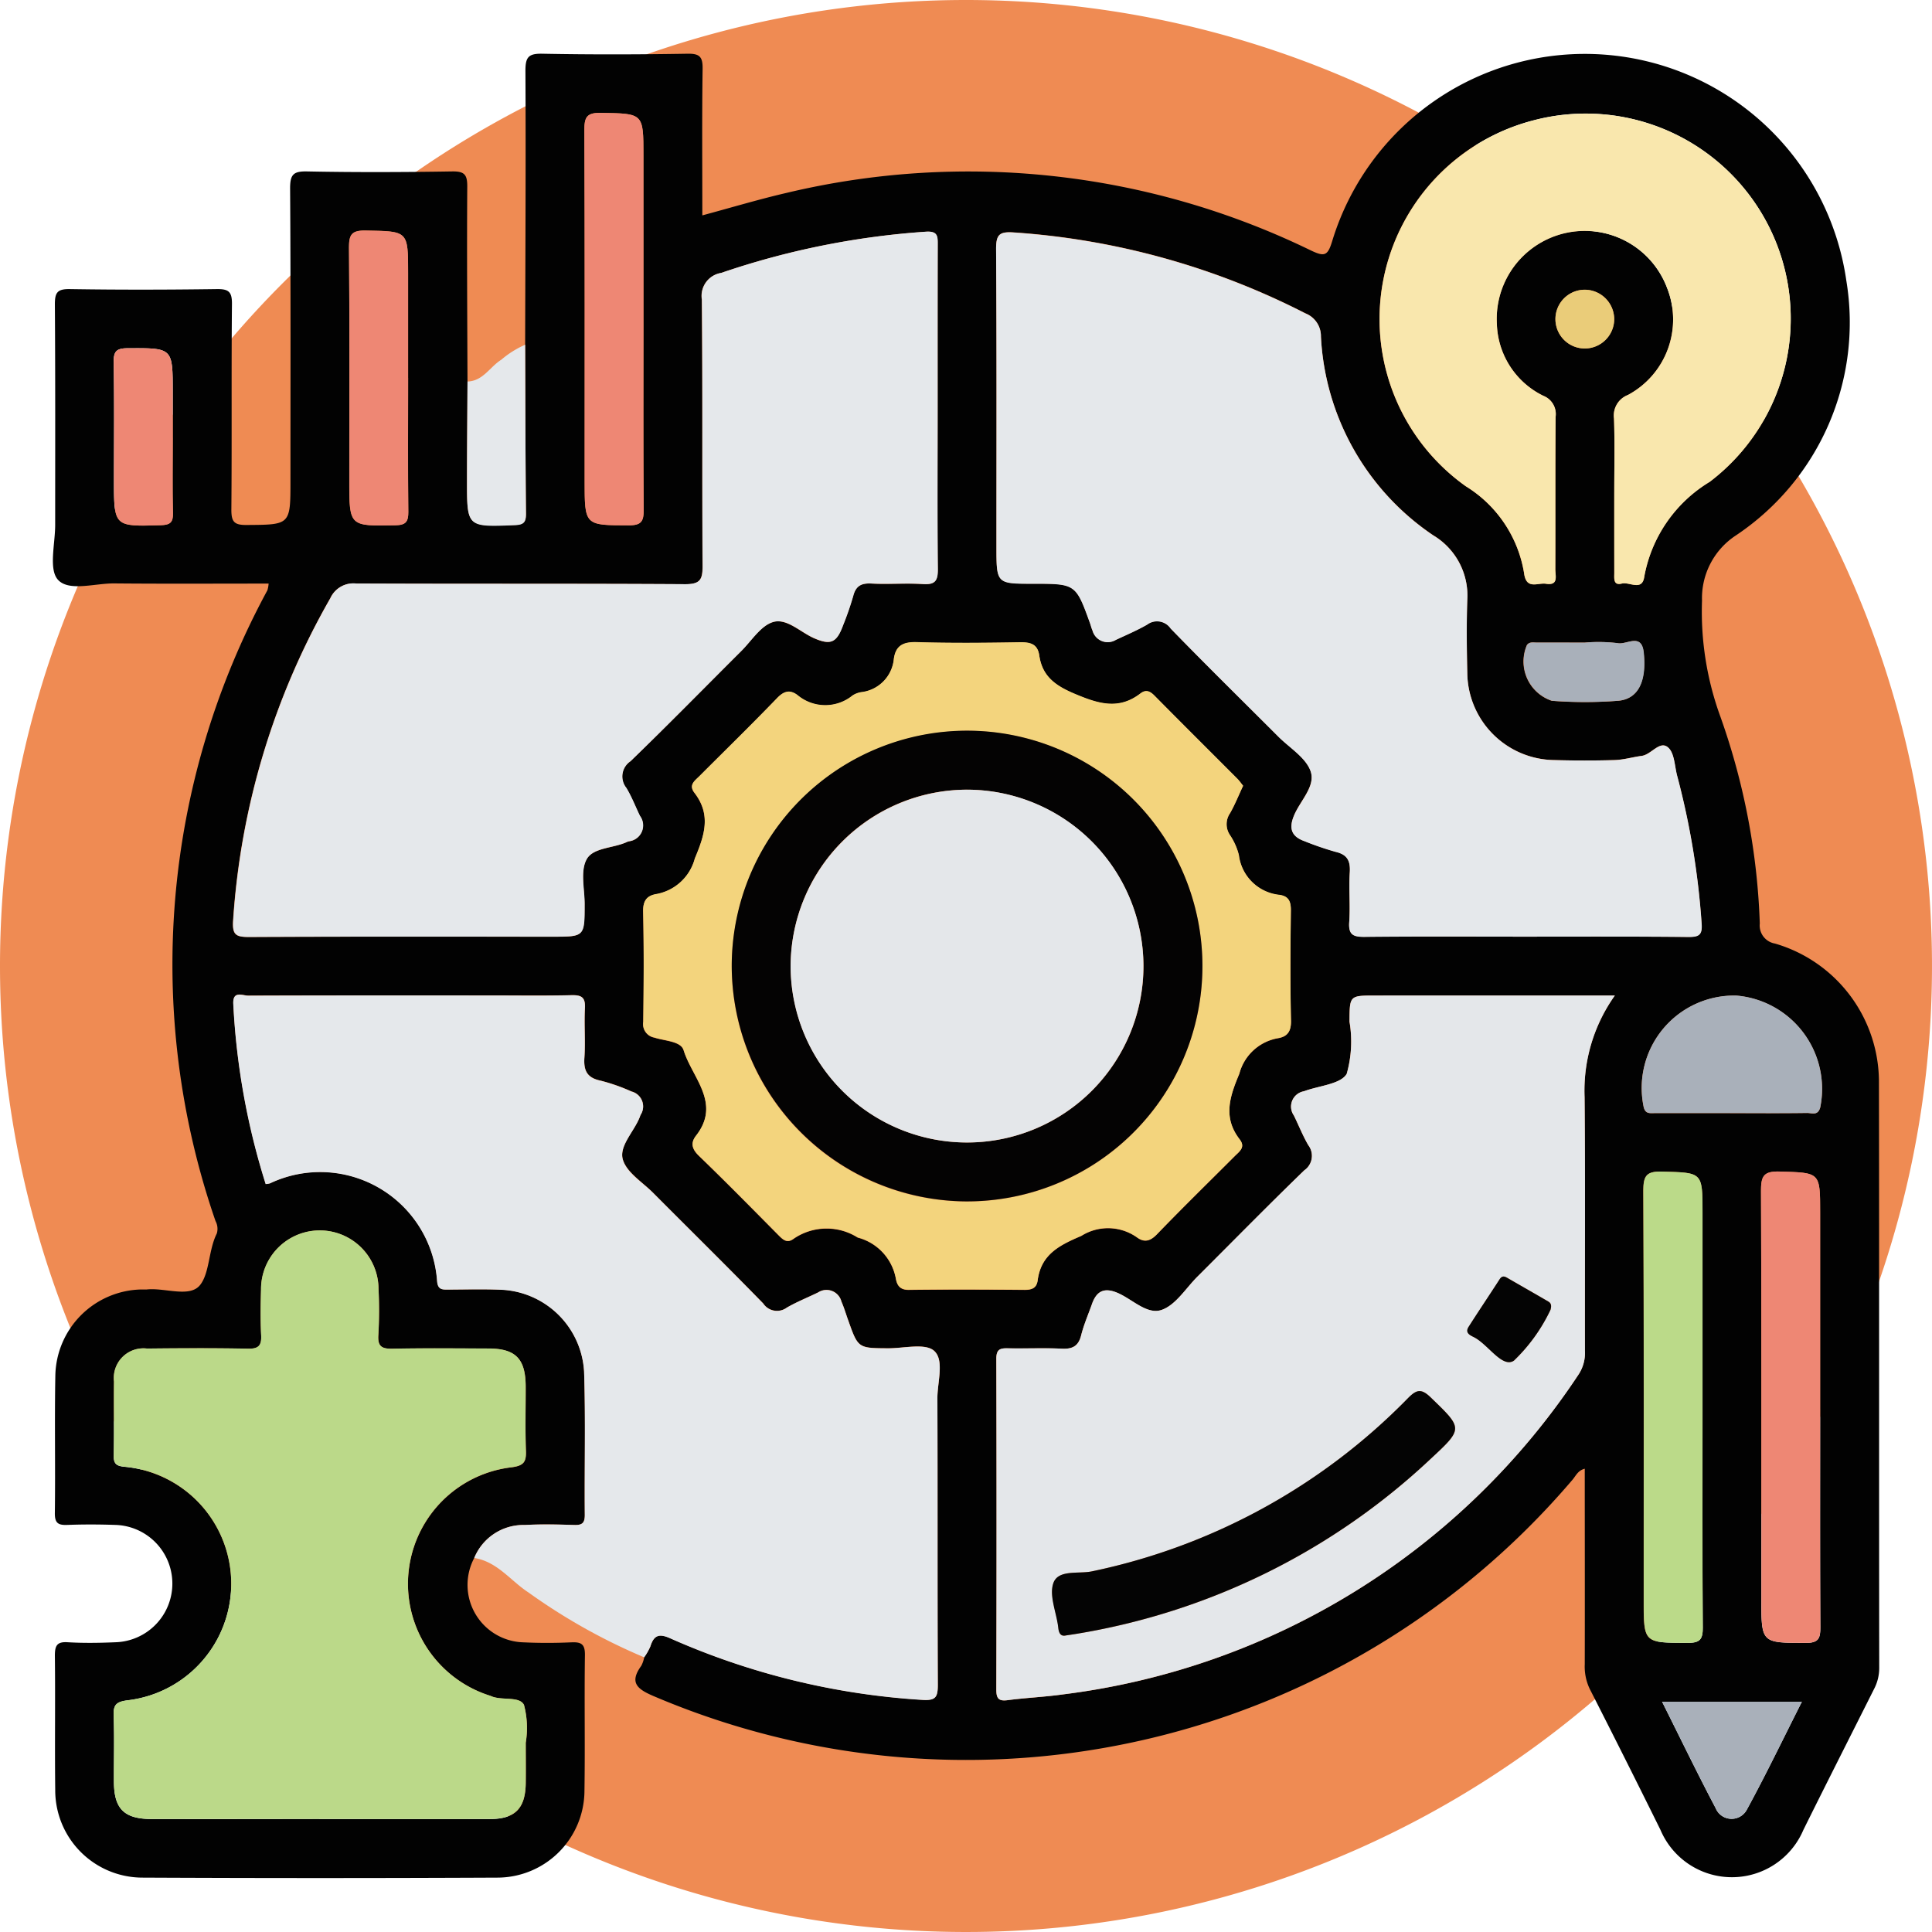 <svg xmlns="http://www.w3.org/2000/svg" width="82" height="82" viewBox="0 0 82 82">
  <g id="Grupo_956677" data-name="Grupo 956677" transform="translate(-303 -3929)">
    <g id="Grupo_951854" data-name="Grupo 951854" transform="translate(303 3929)">
      <path id="Trazado_621807" data-name="Trazado 621807" d="M41,0A41,41,0,1,1,0,41,41,41,0,0,1,41,0Z" fill="#ef8b53"/>
    </g>
    <g id="Grupo_952067" data-name="Grupo 952067" transform="translate(305.244 3931.291)">
      <g id="Grupo_952066" data-name="Grupo 952066" transform="translate(0)">
        <path id="Trazado_628841" data-name="Trazado 628841" d="M1530.138,182.914a2.439,2.439,0,0,0,2.094,3.581c.675.032,1.353.03,2.028,0,.418-.019.583.073.576.54-.028,1.924.01,3.849-.02,5.772a3.7,3.7,0,0,1-3.687,3.674q-7.529.036-15.059,0a3.707,3.707,0,0,1-3.716-3.726c-.023-1.9.007-3.8-.015-5.694,0-.424.085-.6.546-.57.674.04,1.353.029,2.028,0a2.491,2.491,0,0,0-.017-4.98c-.675-.023-1.353-.025-2.028,0-.39.016-.536-.077-.53-.506.025-1.95-.015-3.9.021-5.85a3.728,3.728,0,0,1,3.649-3.637c.078,0,.156.005.234,0,.779-.083,1.833.37,2.269-.2.4-.519.346-1.468.7-2.173a.691.691,0,0,0-.053-.529,33.315,33.315,0,0,1,2.2-26.771,1.261,1.261,0,0,0,.053-.287c-2.207,0-4.381.013-6.555-.007-.822-.007-1.921.355-2.384-.153-.405-.444-.119-1.529-.12-2.331,0-3.12.009-6.24-.013-9.361,0-.494.1-.655.629-.647,2.08.033,4.161.029,6.241,0,.5-.007.651.108.646.63-.028,2.912,0,5.825-.025,8.737,0,.5.113.648.632.645,1.876-.012,1.876.01,1.876-1.886,0-4.134.013-8.269-.015-12.4,0-.581.131-.732.718-.72,2.054.041,4.109.033,6.163,0,.51-.008.642.129.638.638-.019,2.755,0,5.511.01,8.267-.007,1.4-.019,2.807-.021,4.21,0,1.982,0,1.969,2.028,1.888.376-.015.478-.115.475-.485-.024-2.391-.026-4.782-.035-7.174.009-3.874.032-7.748.012-11.621,0-.584.136-.73.72-.719,2.054.04,4.11.034,6.164,0,.513-.008.644.134.636.64-.03,2.053-.012,4.107-.012,6.221,1.222-.328,2.4-.683,3.591-.958a33.214,33.214,0,0,1,22.243,2.449c.577.273.709.229.9-.4a11.21,11.21,0,0,1,21.82,1.674,10.862,10.862,0,0,1-4.706,10.832,3.183,3.183,0,0,0-1.418,2.755,13,13,0,0,0,.784,4.936,29.085,29.085,0,0,1,1.668,8.765.778.778,0,0,0,.644.853,6.124,6.124,0,0,1,4.413,5.945c.015,8.269,0,16.538.012,24.807a1.915,1.915,0,0,1-.22.889c-1,1.992-2.009,3.982-3,5.981a3.294,3.294,0,0,1-6.066-.006q-1.482-3-3-5.978a2.2,2.2,0,0,1-.212-1.048c.007-2.753,0-5.506,0-8.3-.29.073-.378.3-.517.464a33.8,33.8,0,0,1-39.02,9.18c-.7-.3-1.015-.578-.506-1.281a1.324,1.324,0,0,0,.124-.364,2.5,2.5,0,0,0,.263-.463c.15-.477.37-.555.849-.339a31.031,31.031,0,0,0,10.677,2.609c.582.04.676-.107.673-.64-.021-4.054,0-8.108-.018-12.162,0-.691.3-1.611-.136-2.008-.377-.34-1.281-.107-1.952-.11-1.276-.007-1.276,0-1.694-1.18-.1-.269-.176-.544-.29-.8a.653.653,0,0,0-.99-.391c-.443.215-.9.4-1.328.644a.7.7,0,0,1-1-.173c-1.542-1.581-3.118-3.131-4.677-4.7-.457-.459-1.125-.867-1.285-1.418s.448-1.156.7-1.748c.02-.048.036-.1.057-.144a.653.653,0,0,0-.39-.99,7.907,7.907,0,0,0-1.319-.462c-.571-.122-.714-.43-.677-.975.047-.7-.017-1.4.022-2.1.025-.456-.139-.56-.568-.55-1.169.028-2.339.01-3.509.01-3.4,0-6.81,0-10.216.009-.24,0-.666-.229-.63.367a30.467,30.467,0,0,0,1.374,7.628.8.8,0,0,0,.185-.03,4.974,4.974,0,0,1,7.09,4.133c.026.4.229.378.5.376.728,0,1.457-.022,2.183.006A3.691,3.691,0,0,1,1534.8,175c.067,2.025.012,4.053.03,6.08,0,.35-.111.443-.444.433-.7-.022-1.406-.036-2.105,0A2.254,2.254,0,0,0,1530.138,182.914Zm44.571-26.37c2.314,0,4.628-.011,6.941.01.461,0,.623-.076.577-.592a33.2,33.2,0,0,0-1.027-6.212c-.12-.424-.113-.989-.39-1.236-.355-.316-.711.3-1.123.355-.385.051-.765.165-1.149.178-.857.027-1.716.025-2.573,0a3.74,3.74,0,0,1-3.679-3.686c-.021-1.039-.033-2.08,0-3.119a2.973,2.973,0,0,0-1.442-2.734,10.836,10.836,0,0,1-4.77-8.441,1.035,1.035,0,0,0-.659-.982,31.843,31.843,0,0,0-12.361-3.433c-.619-.044-.77.08-.766.7.028,4.21.015,8.421.015,12.632,0,1.576,0,1.576,1.549,1.576,1.816,0,1.816,0,2.427,1.688.035.1.059.2.1.294a.668.668,0,0,0,.992.4c.446-.209.9-.4,1.328-.647a.7.7,0,0,1,1,.168c1.5,1.547,3.043,3.059,4.568,4.585.477.478,1.161.886,1.367,1.462.228.639-.441,1.255-.7,1.885-.227.542-.118.894.442,1.09a13.026,13.026,0,0,0,1.323.454c.506.118.631.392.6.88-.044.7.026,1.406-.023,2.1-.038.532.158.634.649.628C1570.186,156.53,1572.447,156.544,1574.709,156.544Zm3.839,2.5H1568.37c-1.083,0-1.078,0-1.085,1.106a5.038,5.038,0,0,1-.117,2.214c-.251.446-1.185.506-1.814.742a.659.659,0,0,0-.429,1.029c.206.419.377.857.612,1.259a.746.746,0,0,1-.17,1.067c-1.531,1.484-3.025,3.006-4.535,4.512-.5.5-.923,1.207-1.522,1.414-.625.216-1.252-.469-1.889-.732-.573-.236-.882-.047-1.069.489-.154.441-.344.872-.457,1.322s-.37.589-.826.566c-.752-.038-1.508,0-2.262-.016-.331-.008-.514.021-.512.444q.023,7.02,0,14.041c0,.38.1.5.488.448.772-.1,1.554-.134,2.326-.242A30.8,30.8,0,0,0,1577,175.137a1.665,1.665,0,0,0,.277-1.018c-.007-3.588.018-7.177-.015-10.765A6.964,6.964,0,0,1,1578.549,159.042Zm-28.742-24.974c0-2.288,0-4.576,0-6.865,0-.37.019-.618-.514-.579a33.964,33.964,0,0,0-8.678,1.749.987.987,0,0,0-.819,1.126c.038,3.77.006,7.541.031,11.311,0,.58-.1.779-.743.774-4.655-.032-9.311-.008-13.967-.029a1.072,1.072,0,0,0-1.09.623,31.67,31.67,0,0,0-4.125,13.667c-.044.628.119.716.681.712,4.292-.022,8.583-.012,12.875-.012,1.36,0,1.357,0,1.361-1.375,0-.649-.19-1.414.088-1.914s1.15-.46,1.729-.74a.613.613,0,0,1,.075-.021.678.678,0,0,0,.458-1.076c-.194-.4-.35-.814-.578-1.188a.775.775,0,0,1,.174-1.131c1.59-1.535,3.136-3.116,4.7-4.675.441-.439.831-1.084,1.36-1.237.583-.169,1.161.443,1.75.695.686.294.942.189,1.212-.548a12.923,12.923,0,0,0,.433-1.249c.11-.434.344-.553.776-.53.726.038,1.458-.026,2.183.023.526.035.638-.149.632-.646C1549.792,138.644,1549.806,136.355,1549.806,134.067Zm-26.248,59.925c2.417,0,4.835,0,7.252,0,1.064,0,1.5-.452,1.515-1.523.007-.572,0-1.143,0-1.715a3.853,3.853,0,0,0-.075-1.607c-.193-.37-.9-.18-1.354-.353-.024-.009-.047-.022-.072-.03a4.98,4.98,0,0,1,.9-9.7c.521-.068.626-.23.609-.7-.033-.908-.006-1.819-.01-2.728-.005-1.178-.425-1.608-1.582-1.613-1.352,0-2.7-.019-4.054.009-.459.01-.656-.081-.617-.59a18.381,18.381,0,0,0,.007-1.948,2.493,2.493,0,0,0-4.986.02c-.018.649-.028,1.3.005,1.948.022.435-.108.578-.557.569-1.429-.028-2.859-.021-4.289-.006a1.258,1.258,0,0,0-1.4,1.4c-.016,1.039.012,2.079-.012,3.118-.009.371.1.467.474.5a4.984,4.984,0,0,1,.1,9.913c-.479.064-.594.2-.577.651.035.934.006,1.871.011,2.806.007,1.156.436,1.578,1.615,1.58Q1520.01,194,1523.558,193.992Zm39.213-43.853c-.077-.1-.148-.2-.235-.286-1.175-1.178-2.355-2.35-3.524-3.533-.193-.2-.367-.273-.6-.093-.929.712-1.8.429-2.785.015-.815-.343-1.378-.737-1.507-1.628-.072-.5-.389-.567-.833-.56-1.455.024-2.912.038-4.367-.005-.562-.017-.89.132-.971.7a1.568,1.568,0,0,1-1.394,1.423.966.966,0,0,0-.362.14,1.833,1.833,0,0,1-2.339-.019c-.317-.236-.57-.174-.86.127-1.082,1.123-2.2,2.213-3.3,3.315-.2.2-.468.371-.209.708.714.928.429,1.8.015,2.784a2.072,2.072,0,0,1-1.628,1.512c-.415.068-.576.289-.566.749.036,1.558.025,3.118.006,4.677a.578.578,0,0,0,.472.664c.435.143,1.122.149,1.24.535.358,1.168,1.609,2.245.528,3.63-.243.311-.175.569.126.858,1.141,1.1,2.252,2.231,3.368,3.358.2.2.369.369.655.152a2.47,2.47,0,0,1,2.713-.046,2.211,2.211,0,0,1,1.616,1.729c.052.3.177.5.561.49,1.637-.022,3.275-.015,4.913,0,.305,0,.5-.073.547-.4.143-1.1.917-1.492,1.852-1.889a2.125,2.125,0,0,1,2.354.056c.317.236.57.172.86-.128,1.083-1.122,2.2-2.213,3.3-3.315.2-.2.466-.373.208-.708-.714-.928-.429-1.8-.016-2.784a2.063,2.063,0,0,1,1.629-1.51c.416-.066.575-.292.564-.751-.035-1.559-.024-3.118-.005-4.677,0-.373-.092-.6-.475-.654a1.935,1.935,0,0,1-1.732-1.692,2.712,2.712,0,0,0-.379-.849.825.825,0,0,1,.009-.934C1562.424,150.936,1562.579,150.549,1562.771,150.14Zm15.752-12.466q0,1.716,0,3.432c0,.226-.05.542.321.448.322-.083.865.339.952-.292a5.94,5.94,0,0,1,2.777-4.025,8.7,8.7,0,0,0-7.452-15.349,8.709,8.709,0,0,0-2.9,15.536,5.339,5.339,0,0,1,2.474,3.688c.092.721.582.4.926.45.55.088.4-.338.4-.611.008-2.158-.005-4.316.013-6.473a.832.832,0,0,0-.519-.892,3.511,3.511,0,0,1-1.975-3.055,3.735,3.735,0,0,1,7.225-1.526,3.634,3.634,0,0,1-1.661,4.545.934.934,0,0,0-.591,1C1578.548,135.592,1578.524,136.633,1578.524,137.673Zm3.745,38.924v-8.336c0-1.734,0-1.7-1.712-1.748-.658-.018-.8.166-.8.808.027,5.791.016,11.582.016,17.373,0,1.836,0,1.815,1.869,1.821.516,0,.642-.146.638-.648C1582.258,182.778,1582.269,179.688,1582.269,176.6Zm4.994-.016v-8.334c0-1.722,0-1.683-1.728-1.736-.688-.021-.784.215-.782.828.023,5.763.014,11.527.014,17.29,0,1.908,0,1.883,1.884,1.888.546,0,.624-.194.621-.668C1587.254,182.76,1587.263,179.671,1587.263,176.582Zm-49.943-46.259v-6.93c0-1.813,0-1.782-1.8-1.816-.615-.012-.709.19-.707.743.021,4.957.012,9.915.012,14.872,0,1.91,0,1.886,1.88,1.891.537,0,.63-.181.626-.663C1537.31,135.721,1537.32,133.022,1537.32,130.323Zm46.122,33.711c1.09,0,2.18.007,3.27-.007.2,0,.451.129.554-.235a3.973,3.973,0,0,0-3.557-4.746,3.921,3.921,0,0,0-3.947,4.673c.061.364.265.313.488.314C1581.314,164.036,1582.379,164.034,1583.443,164.034Zm-56.111-31.207v-4.435c0-1.818,0-1.788-1.793-1.821-.6-.011-.721.165-.716.733.028,3.294.013,6.588.013,9.882,0,1.946,0,1.93,1.95,1.894.448-.008.56-.144.555-.573C1527.32,136.614,1527.332,134.72,1527.332,132.827Zm-9.989,2.539v-1.943c0-1.883,0-1.864-1.906-1.856-.483,0-.61.13-.6.607.03,1.658.011,3.316.011,4.973,0,2,0,1.989,1.984,1.932.409-.012.531-.121.521-.528C1517.325,137.491,1517.343,136.428,1517.343,135.366Zm63.212,53.648c.783,1.564,1.5,3.049,2.269,4.506a.732.732,0,0,0,1.325.081c.811-1.487,1.545-3.015,2.34-4.587Zm-3.279-44.952c-.675,0-1.35,0-2.024,0-.149,0-.321-.049-.434.1a1.758,1.758,0,0,0,1.057,2.37,18.4,18.4,0,0,0,2.8,0c.859-.065,1.232-.819,1.094-2.068-.091-.824-.728-.3-1.1-.377A6.709,6.709,0,0,0,1577.276,144.063Zm1.246-13.762a1.247,1.247,0,1,0-1.2,1.277A1.259,1.259,0,0,0,1578.522,130.3Z" transform="translate(-1512.254 -119.08)" fill="#020202"/>
        <path id="Trazado_628842" data-name="Trazado 628842" d="M1546.97,270.71a2.255,2.255,0,0,1,2.144-1.4c.7-.038,1.4-.023,2.105,0,.333.01.448-.083.444-.433-.018-2.027.037-4.056-.03-6.08a3.69,3.69,0,0,0-3.559-3.472c-.727-.029-1.456-.011-2.183-.006-.27,0-.473.026-.5-.376a4.974,4.974,0,0,0-7.089-4.133.8.8,0,0,1-.185.03,30.467,30.467,0,0,1-1.374-7.628c-.036-.6.391-.366.63-.367,3.405-.014,6.811-.009,10.216-.009,1.17,0,2.34.018,3.509-.01.428-.01.593.093.568.55-.038.7.025,1.405-.022,2.1-.037.545.107.853.677.975a7.9,7.9,0,0,1,1.32.462.653.653,0,0,1,.39.99c-.022.047-.037.1-.057.144-.246.591-.859,1.185-.7,1.748s.828.959,1.285,1.418c1.559,1.565,3.135,3.114,4.677,4.7a.7.7,0,0,0,1,.173c.424-.247.886-.428,1.328-.644a.653.653,0,0,1,.99.391c.115.26.194.536.29.8.418,1.178.418,1.173,1.694,1.18.671,0,1.575-.23,1.952.11.439.4.135,1.317.137,2.008.013,4.054,0,8.108.018,12.162,0,.533-.091.68-.673.64a31.033,31.033,0,0,1-10.677-2.609c-.479-.216-.7-.138-.849.339a2.477,2.477,0,0,1-.263.463,25.172,25.172,0,0,1-4.911-2.753C1548.515,271.682,1547.951,270.863,1546.97,270.71Z" transform="translate(-1529.086 -206.875)" fill="#e5e8eb"/>
        <path id="Trazado_628843" data-name="Trazado 628843" d="M1570.947,158.557c.009,2.391.011,4.783.035,7.174,0,.37-.1.47-.474.485-2.03.082-2.032.094-2.028-1.888,0-1.4.014-2.807.021-4.21.659-.02.949-.622,1.43-.923A4.09,4.09,0,0,1,1570.947,158.557Z" transform="translate(-1550.902 -146.216)" fill="#e5e8eb"/>
        <path id="Trazado_628844" data-name="Trazado 628844" d="M1662.74,173.183c-2.262,0-4.524-.014-6.785.011-.491.005-.687-.1-.649-.628.05-.7-.021-1.4.023-2.1.031-.488-.094-.763-.6-.88a13.017,13.017,0,0,1-1.323-.454c-.561-.2-.669-.548-.442-1.09.264-.631.932-1.247.7-1.885-.205-.577-.89-.984-1.367-1.462-1.525-1.526-3.065-3.038-4.568-4.585a.7.7,0,0,0-1-.168c-.426.245-.882.438-1.328.647a.668.668,0,0,1-.992-.4c-.044-.094-.067-.2-.1-.294-.611-1.688-.611-1.688-2.427-1.688-1.549,0-1.549,0-1.549-1.576,0-4.211.013-8.421-.015-12.632,0-.622.147-.747.766-.7a31.842,31.842,0,0,1,12.361,3.433,1.035,1.035,0,0,1,.66.982,10.836,10.836,0,0,0,4.77,8.441,2.973,2.973,0,0,1,1.442,2.734c-.037,1.038-.024,2.08,0,3.119A3.74,3.74,0,0,0,1664,165.69c.857.021,1.716.023,2.573,0,.385-.012.765-.127,1.149-.178.412-.054.767-.671,1.123-.355.277.247.271.813.391,1.236a33.2,33.2,0,0,1,1.027,6.212c.045.516-.116.6-.577.592C1667.368,173.172,1665.054,173.183,1662.74,173.183Z" transform="translate(-1600.285 -135.719)" fill="#e5e8eb"/>
        <path id="Trazado_628845" data-name="Trazado 628845" d="M1666.591,246.91a6.963,6.963,0,0,0-1.284,4.312c.033,3.588.008,7.176.015,10.765a1.661,1.661,0,0,1-.277,1.018,30.8,30.8,0,0,1-21.892,13.569c-.771.108-1.554.139-2.326.242-.39.052-.488-.068-.487-.448q.016-7.021,0-14.041c0-.423.182-.452.512-.444.754.017,1.51-.022,2.262.016.456.023.709-.1.826-.566s.3-.882.457-1.322c.187-.536.5-.725,1.068-.489.637.263,1.263.948,1.889.732.6-.207,1.026-.918,1.522-1.414,1.51-1.506,3-3.028,4.535-4.512a.746.746,0,0,0,.17-1.067c-.234-.4-.406-.84-.612-1.259a.659.659,0,0,1,.429-1.029c.629-.237,1.563-.3,1.814-.742a5.038,5.038,0,0,0,.118-2.214c.007-1.106,0-1.106,1.085-1.106Zm-23.3,27.161c.191-.029.294-.043.4-.061a28.715,28.715,0,0,0,15.074-7.425c1.406-1.306,1.385-1.291.014-2.616-.4-.391-.605-.336-.972.037a26.211,26.211,0,0,1-13.394,7.341c-.573.125-1.44-.088-1.647.5-.19.543.141,1.262.21,1.908C1643,274.044,1643.127,274.108,1643.287,274.071Zm20.57-13.816c.07-.233-.007-.308-.094-.359-.581-.339-1.166-.671-1.748-1.008-.13-.076-.223-.076-.315.067-.434.674-.884,1.339-1.315,2.016-.179.281.1.372.258.457.589.323,1.181,1.306,1.664.978A7.323,7.323,0,0,0,1663.857,260.255Z" transform="translate(-1600.296 -206.948)" fill="#e4e7ea"/>
        <path id="Trazado_628846" data-name="Trazado 628846" d="M1566.62,150.645c0,2.288-.015,4.577.011,6.864.006.5-.106.681-.632.646-.725-.048-1.457.016-2.183-.023-.432-.023-.666.1-.776.53a12.86,12.86,0,0,1-.433,1.249c-.27.737-.526.842-1.212.548-.588-.252-1.167-.863-1.749-.695-.529.153-.92.8-1.361,1.237-1.566,1.56-3.113,3.14-4.7,4.675a.775.775,0,0,0-.174,1.131c.228.375.385.792.578,1.188a.678.678,0,0,1-.457,1.076.588.588,0,0,0-.075.021c-.578.28-1.447.234-1.729.74s-.086,1.265-.088,1.914c0,1.376,0,1.376-1.361,1.376-4.292,0-8.583-.01-12.874.012-.563,0-.726-.085-.681-.712a31.665,31.665,0,0,1,4.125-13.667,1.072,1.072,0,0,1,1.089-.623c4.655.021,9.311,0,13.966.029.639,0,.747-.194.743-.774-.025-3.77.006-7.541-.031-11.311a.987.987,0,0,1,.819-1.126,33.962,33.962,0,0,1,8.678-1.749c.532-.039.515.209.513.579C1566.616,146.069,1566.62,148.357,1566.62,150.645Z" transform="translate(-1529.068 -135.658)" fill="#e5e8eb"/>
        <path id="Trazado_628847" data-name="Trazado 628847" d="M1529.235,303.821q-3.548,0-7.1,0c-1.179,0-1.608-.424-1.615-1.58-.005-.935.023-1.872-.011-2.806-.017-.453.1-.586.577-.651a4.984,4.984,0,0,0-.1-9.913c-.369-.036-.483-.132-.474-.5.024-1.039,0-2.079.012-3.118a1.258,1.258,0,0,1,1.4-1.4c1.429-.015,2.86-.022,4.288.006.449.009.579-.135.557-.569-.033-.648-.023-1.3-.005-1.948a2.493,2.493,0,0,1,4.986-.02,18.414,18.414,0,0,1-.007,1.948c-.038.509.159.6.617.59,1.351-.028,2.7-.014,4.055-.009,1.157,0,1.577.435,1.581,1.613,0,.909-.022,1.82.01,2.728.017.47-.089.631-.609.7a4.98,4.98,0,0,0-.9,9.7c.025.008.048.021.072.03.454.173,1.162-.017,1.355.353a3.848,3.848,0,0,1,.075,1.607c0,.572.006,1.143,0,1.715-.012,1.071-.45,1.52-1.515,1.523C1534.069,303.826,1531.651,303.821,1529.235,303.821Z" transform="translate(-1517.93 -228.909)" fill="#bbd989"/>
        <path id="Trazado_628848" data-name="Trazado 628848" d="M1617.859,205.036c-.193.41-.347.8-.551,1.154a.824.824,0,0,0-.008.934,2.709,2.709,0,0,1,.379.849,1.935,1.935,0,0,0,1.732,1.692c.383.059.48.281.475.654-.019,1.559-.03,3.119.005,4.677.011.459-.149.685-.564.751a2.063,2.063,0,0,0-1.63,1.51c-.413.983-.7,1.857.016,2.784.258.335-.008.509-.208.708-1.1,1.1-2.219,2.192-3.3,3.315-.289.3-.542.364-.86.128a2.125,2.125,0,0,0-2.354-.056c-.936.4-1.709.789-1.853,1.889-.043.326-.241.4-.546.4-1.637-.011-3.275-.018-4.913,0-.384.005-.51-.186-.561-.491a2.211,2.211,0,0,0-1.616-1.729,2.47,2.47,0,0,0-2.713.046c-.286.218-.459.046-.655-.152-1.116-1.126-2.228-2.257-3.368-3.358-.3-.29-.368-.547-.126-.858,1.081-1.385-.17-2.462-.528-3.63-.118-.386-.805-.392-1.24-.535a.578.578,0,0,1-.472-.664c.019-1.559.031-3.119-.005-4.677-.01-.46.151-.682.566-.749a2.072,2.072,0,0,0,1.628-1.512c.414-.984.7-1.857-.015-2.784-.259-.336.01-.509.209-.708,1.1-1.1,2.218-2.193,3.3-3.315.29-.3.543-.363.86-.127a1.834,1.834,0,0,0,2.339.019.964.964,0,0,1,.361-.14,1.568,1.568,0,0,0,1.393-1.423c.081-.567.409-.716.971-.7,1.455.043,2.911.03,4.367.005.444-.007.761.061.833.56.129.891.692,1.285,1.507,1.628.984.415,1.857.7,2.785-.015.234-.179.408-.1.6.094,1.169,1.183,2.349,2.355,3.524,3.533C1617.71,204.837,1617.781,204.941,1617.859,205.036Zm-21.705,7.61a9.989,9.989,0,1,0,10.071-9.942A10.018,10.018,0,0,0,1596.153,212.646Z" transform="translate(-1567.341 -173.977)" fill="#f3d47d"/>
        <path id="Trazado_628849" data-name="Trazado 628849" d="M1702.266,143.192c0-1.04.024-2.081-.011-3.12a.934.934,0,0,1,.591-1,3.634,3.634,0,0,0,1.661-4.545,3.735,3.735,0,0,0-7.224,1.526,3.511,3.511,0,0,0,1.975,3.056.832.832,0,0,1,.518.892c-.018,2.158-.005,4.316-.012,6.473,0,.273.151.7-.4.611-.344-.055-.834.271-.925-.45a5.34,5.34,0,0,0-2.474-3.688,8.709,8.709,0,0,1,2.9-15.536,8.7,8.7,0,0,1,7.452,15.349,5.941,5.941,0,0,0-2.777,4.025c-.087.632-.63.209-.952.292-.37.095-.32-.222-.32-.448Q1702.264,144.907,1702.266,143.192Z" transform="translate(-1635.995 -124.599)" fill="#f9e7ad"/>
        <path id="Trazado_628850" data-name="Trazado 628850" d="M1730.7,280.894c0,3.09-.011,6.18.011,9.271,0,.5-.122.65-.638.648-1.869-.006-1.869.015-1.869-1.821,0-5.791.011-11.582-.016-17.373,0-.642.142-.827.8-.808,1.711.048,1.712.013,1.712,1.748Z" transform="translate(-1660.682 -223.376)" fill="#bbda89"/>
        <path id="Trazado_628851" data-name="Trazado 628851" d="M1746.677,280.875c0,3.089-.009,6.178.009,9.268,0,.474-.075.67-.621.668-1.884-.005-1.884.02-1.884-1.888,0-5.763.009-11.526-.014-17.29,0-.613.094-.848.782-.828,1.727.052,1.728.013,1.728,1.736Z" transform="translate(-1671.668 -223.373)" fill="#ee8774"/>
        <path id="Trazado_628852" data-name="Trazado 628852" d="M1586.922,135.811c0,2.7-.011,5.4.01,8.1,0,.482-.089.664-.626.663-1.879-.005-1.879.019-1.879-1.891,0-4.957.009-9.915-.013-14.872,0-.553.092-.755.707-.743,1.8.034,1.8,0,1.8,1.816Z" transform="translate(-1561.856 -124.568)" fill="#ee8774"/>
        <path id="Trazado_628853" data-name="Trazado 628853" d="M1731.753,251.9c-1.064,0-2.128,0-3.192,0-.223,0-.427.05-.488-.314a3.921,3.921,0,0,1,3.948-4.673,3.973,3.973,0,0,1,3.556,4.746c-.1.365-.356.233-.553.235C1733.933,251.911,1732.843,251.9,1731.753,251.9Z" transform="translate(-1660.564 -206.95)" fill="#a9b0ba"/>
        <path id="Trazado_628854" data-name="Trazado 628854" d="M1554.967,149.3c0,1.893-.012,3.787.009,5.681,0,.429-.107.565-.555.573-1.95.036-1.949.052-1.949-1.894,0-3.294.014-6.588-.014-9.882,0-.569.118-.744.716-.733,1.793.033,1.793,0,1.793,1.821Z" transform="translate(-1539.889 -135.549)" fill="#ee8774"/>
        <path id="Trazado_628855" data-name="Trazado 628855" d="M1523.019,162.82c0,1.062-.017,2.125.009,3.186.01.406-.111.516-.52.528-1.984.057-1.984.071-1.984-1.932,0-1.658.018-3.316-.012-4.973-.008-.477.119-.605.6-.607,1.906-.008,1.906-.027,1.906,1.856Z" transform="translate(-1517.93 -146.534)" fill="#ee8774"/>
        <path id="Trazado_628856" data-name="Trazado 628856" d="M1730.736,342.788h5.934c-.795,1.572-1.529,3.1-2.339,4.587a.732.732,0,0,1-1.325-.081C1732.235,345.837,1731.519,344.352,1730.736,342.788Z" transform="translate(-1662.435 -272.854)" fill="#a9b0ba"/>
        <path id="Trazado_628857" data-name="Trazado 628857" d="M1714.448,198.84a6.706,6.706,0,0,1,1.4.023c.368.079,1-.447,1.1.377.138,1.249-.235,2-1.094,2.068a18.4,18.4,0,0,1-2.8,0,1.758,1.758,0,0,1-1.057-2.37c.114-.145.285-.094.434-.1C1713.1,198.837,1713.773,198.84,1714.448,198.84Z" transform="translate(-1649.426 -173.857)" fill="#a9b0ba"/>
        <path id="Trazado_628858" data-name="Trazado 628858" d="M1718.752,152.3a1.247,1.247,0,1,1-1.258-1.216A1.262,1.262,0,0,1,1718.752,152.3Z" transform="translate(-1652.484 -141.078)" fill="#eacc79"/>
        <path id="Trazado_628859" data-name="Trazado 628859" d="M1648.483,310.99c-.16.037-.287-.027-.318-.315-.07-.645-.4-1.364-.21-1.908.207-.589,1.074-.376,1.647-.5A26.211,26.211,0,0,0,1663,300.925c.367-.373.567-.429.972-.037,1.371,1.325,1.392,1.31-.014,2.616a28.715,28.715,0,0,1-15.074,7.425C1648.777,310.946,1648.674,310.961,1648.483,310.99Z" transform="translate(-1605.492 -243.867)" fill="#040404"/>
        <path id="Trazado_628860" data-name="Trazado 628860" d="M1707.81,286.482a7.322,7.322,0,0,1-1.55,2.151c-.483.328-1.075-.655-1.665-.978-.156-.085-.438-.176-.258-.457.431-.676.88-1.341,1.315-2.016.093-.144.186-.143.315-.067.582.337,1.167.669,1.748,1.008C1707.8,286.174,1707.88,286.248,1707.81,286.482Z" transform="translate(-1644.249 -233.175)" fill="#040404"/>
        <path id="Trazado_628861" data-name="Trazado 628861" d="M1604.421,220.915a9.989,9.989,0,1,1,9.907,10.03A10.015,10.015,0,0,1,1604.421,220.915Zm9.965-7.444a7.487,7.487,0,1,0,7.512,7.463A7.512,7.512,0,0,0,1614.386,213.471Z" transform="translate(-1575.608 -182.246)" fill="#040303"/>
        <path id="Trazado_628862" data-name="Trazado 628862" d="M1619.882,218.965a7.487,7.487,0,1,1-7.466,7.51A7.508,7.508,0,0,1,1619.882,218.965Z" transform="translate(-1581.104 -187.739)" fill="#e4e7ea"/>
      </g>
    </g>
  </g>
</svg>
